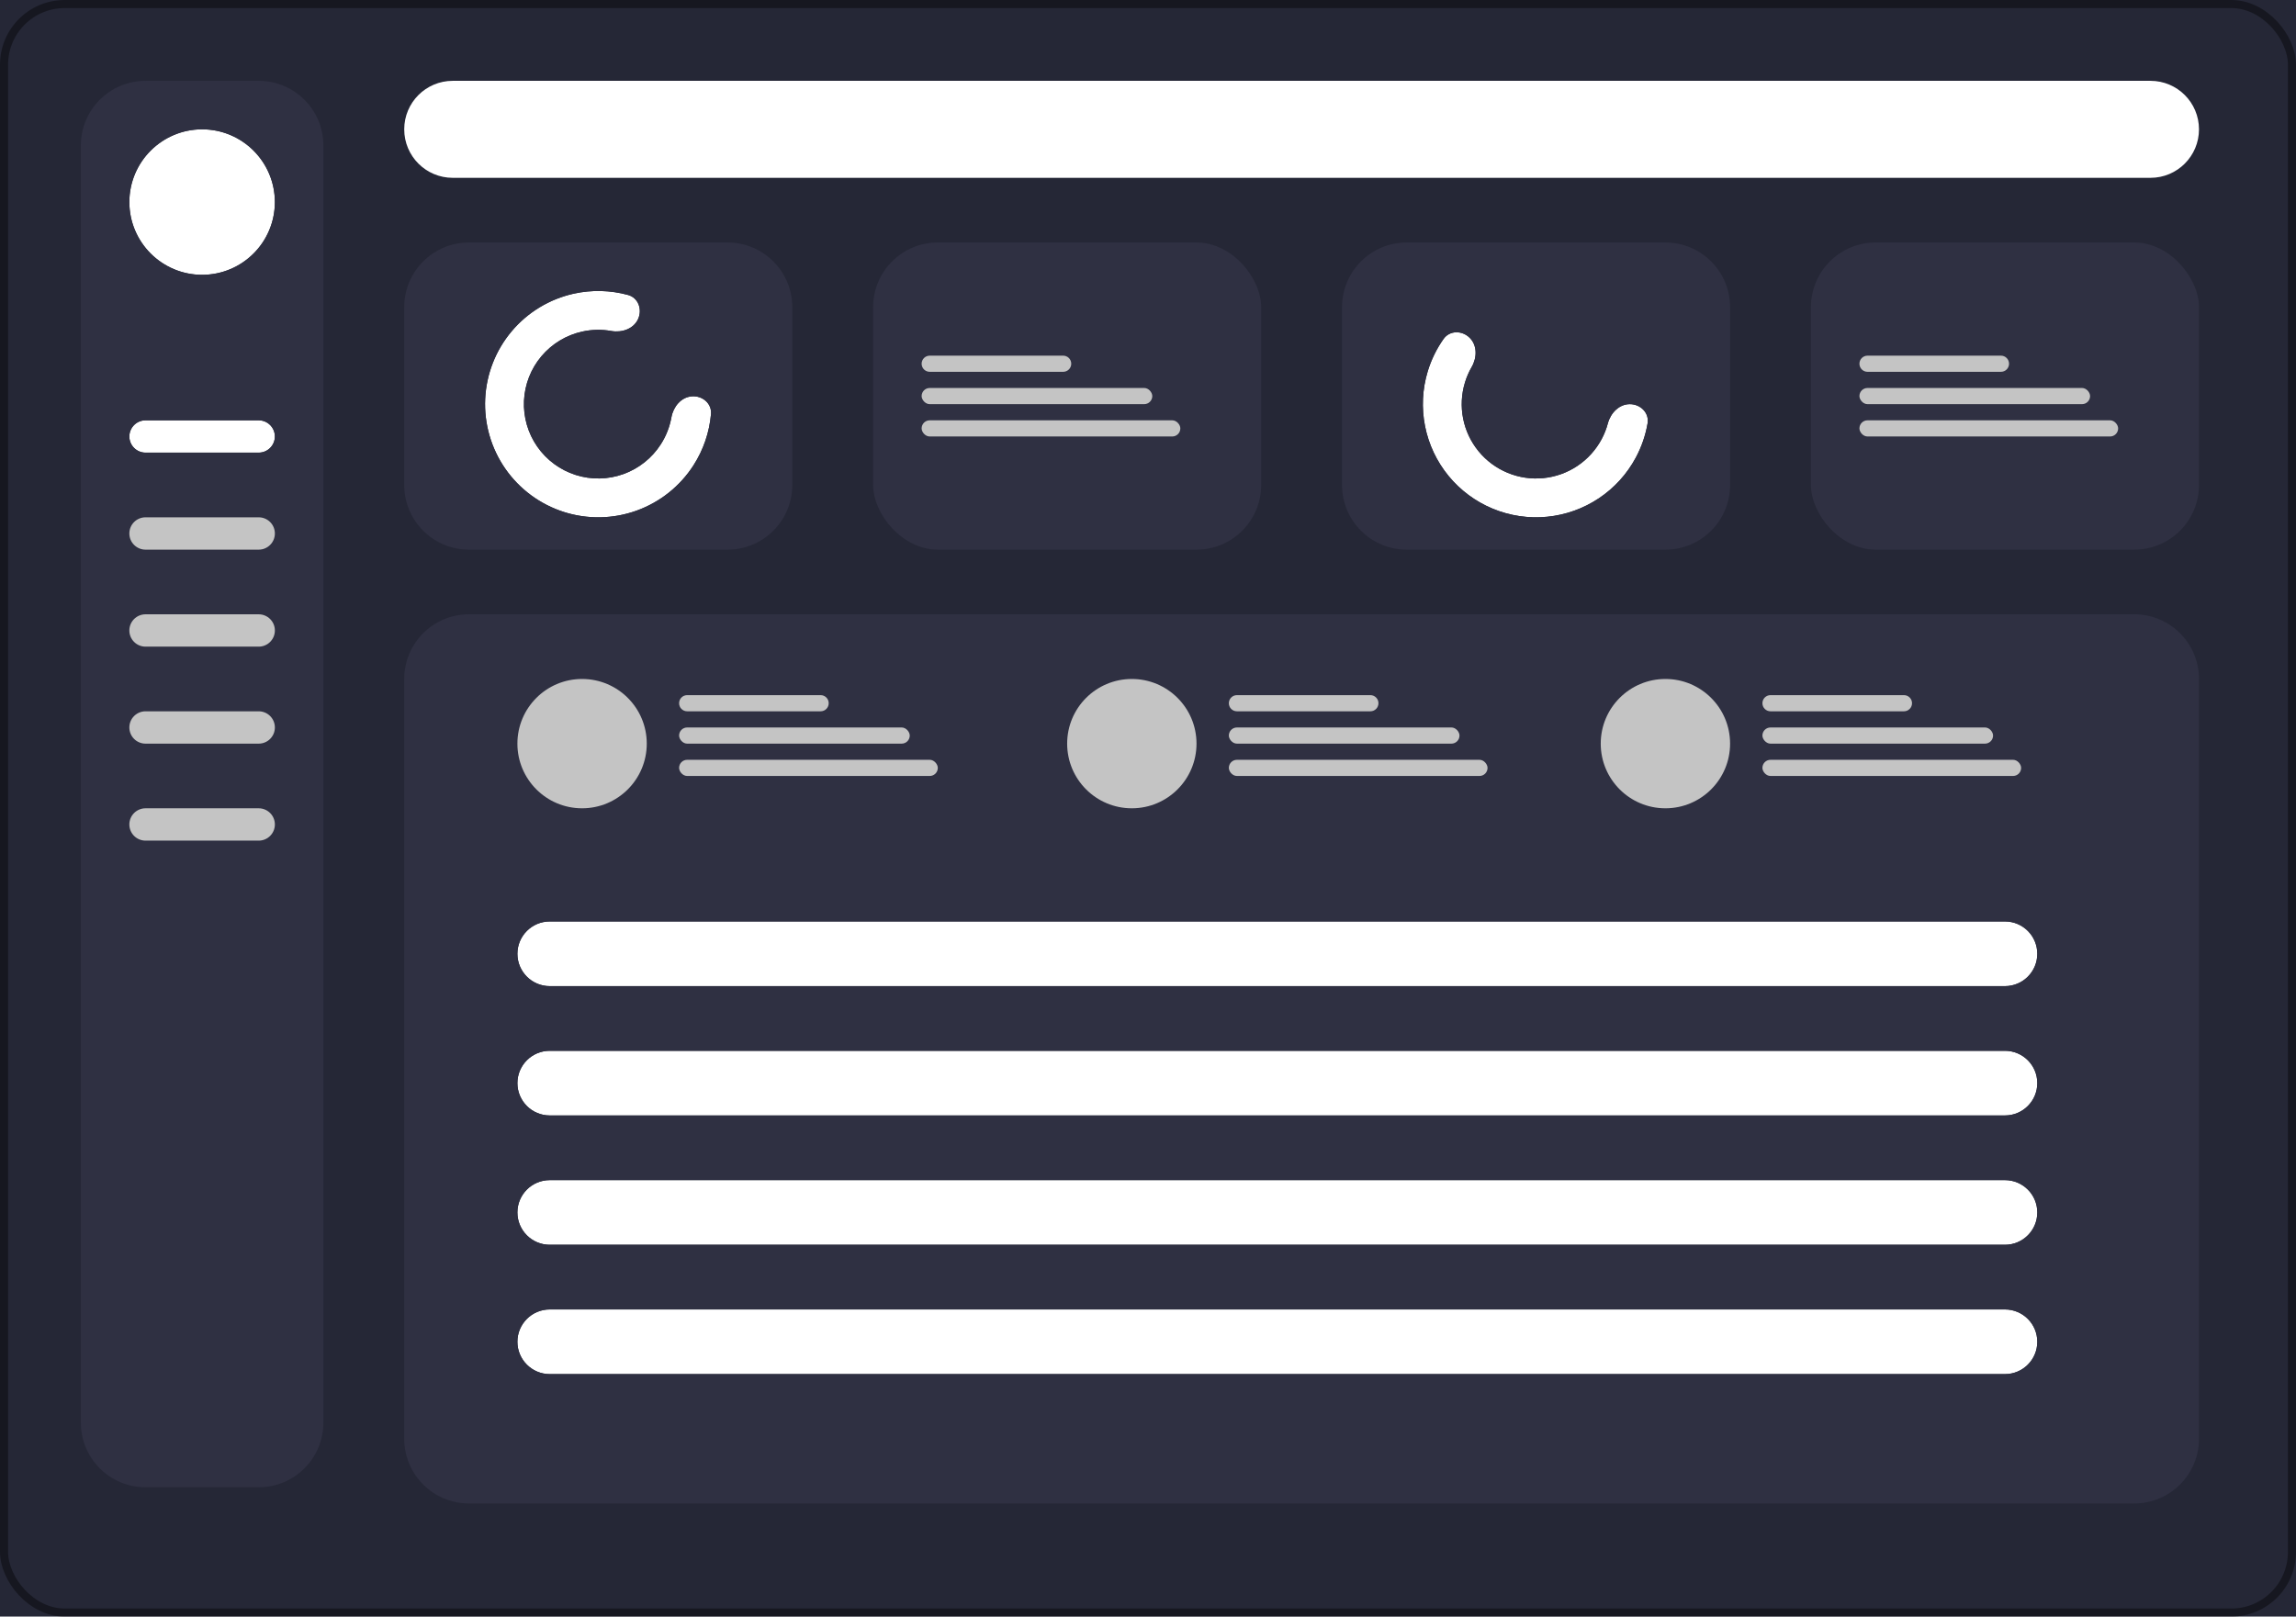 <svg width="142" height="100" viewBox="0 0 142 100" fill="none" xmlns="http://www.w3.org/2000/svg">
<path fill-rule="evenodd" clip-rule="evenodd" d="M142 0H0V100H142V0ZM28 5C26.343 5 25 6.343 25 8C25 9.657 26.343 11 28 11H133C134.657 11 136 9.657 136 8C136 6.343 134.657 5 133 5H28ZM17 12.5C17 14.985 14.985 17 12.5 17C10.015 17 8 14.985 8 12.5C8 10.015 10.015 8 12.5 8C14.985 8 17 10.015 17 12.5ZM9 26C8.448 26 8 26.448 8 27C8 27.552 8.448 28 9 28H16C16.552 28 17 27.552 17 27C17 26.448 16.552 26 16 26H9ZM39.458 19.748C39.739 19.147 39.481 18.421 38.841 18.246C37.755 17.95 36.607 17.919 35.496 18.163C33.992 18.494 32.639 19.312 31.647 20.49C30.654 21.667 30.078 23.14 30.007 24.678C29.937 26.217 30.375 27.736 31.255 29C32.135 30.264 33.407 31.202 34.875 31.67C36.342 32.137 37.923 32.108 39.372 31.586C40.821 31.064 42.058 30.079 42.89 28.783C43.505 27.826 43.873 26.739 43.973 25.618C44.031 24.957 43.44 24.463 42.779 24.518C42.117 24.573 41.642 25.161 41.525 25.814C41.418 26.405 41.197 26.973 40.868 27.484C40.322 28.335 39.51 28.983 38.558 29.325C37.606 29.668 36.568 29.688 35.604 29.38C34.641 29.073 33.805 28.457 33.227 27.627C32.649 26.797 32.361 25.799 32.407 24.789C32.454 23.778 32.833 22.811 33.484 22.038C34.136 21.264 35.025 20.727 36.013 20.51C36.606 20.379 37.216 20.369 37.807 20.474C38.46 20.59 39.177 20.349 39.458 19.748ZM89.278 20.968C89.66 20.426 90.431 20.431 90.9 20.9C91.369 21.369 91.352 22.125 91.02 22.699C90.844 23.003 90.703 23.327 90.601 23.666C90.381 24.389 90.344 25.155 90.491 25.897C90.638 26.638 90.967 27.332 91.446 27.916C91.926 28.501 92.542 28.958 93.241 29.247C93.939 29.537 94.698 29.649 95.451 29.575C96.203 29.501 96.925 29.243 97.554 28.823C98.183 28.402 98.698 27.834 99.055 27.167C99.221 26.855 99.351 26.527 99.441 26.188C99.613 25.547 100.135 25 100.799 25C101.462 25 102.01 25.542 101.897 26.195C101.77 26.928 101.527 27.639 101.173 28.3C100.631 29.315 99.846 30.181 98.889 30.82C97.932 31.46 96.832 31.854 95.686 31.966C94.54 32.079 93.385 31.908 92.321 31.467C91.258 31.027 90.319 30.331 89.589 29.441C88.859 28.551 88.359 27.495 88.135 26.366C87.91 25.237 87.967 24.07 88.301 22.968C88.519 22.251 88.849 21.576 89.278 20.968ZM32 59C32 57.895 32.895 57 34 57H124C125.105 57 126 57.895 126 59C126 60.105 125.105 61 124 61H34C32.895 61 32 60.105 32 59ZM34 65C32.895 65 32 65.895 32 67C32 68.105 32.895 69 34 69H124C125.105 69 126 68.105 126 67C126 65.895 125.105 65 124 65H34ZM32 75C32 73.895 32.895 73 34 73H124C125.105 73 126 73.895 126 75C126 76.105 125.105 77 124 77H34C32.895 77 32 76.105 32 75ZM34 81C32.895 81 32 81.895 32 83C32 84.105 32.895 85 34 85H124C125.105 85 126 84.105 126 83C126 81.895 125.105 81 124 81H34Z" fill="#252736"/>
<rect x="54" y="15" width="24" height="19" rx="4" fill="#2F3042"/>
<rect x="57" y="26" width="16" height="1" rx="0.5" fill="#C4C4C4"/>
<rect x="57" y="24" width="14.265" height="1" rx="0.5" fill="#C4C4C4"/>
<path d="M57 22.5C57 22.224 57.224 22 57.5 22H65.753C66.029 22 66.253 22.224 66.253 22.5V22.5C66.253 22.776 66.029 23 65.753 23H57.5C57.224 23 57 22.776 57 22.5V22.5Z" fill="#C4C4C4"/>
<rect x="112" y="15" width="24" height="19" rx="4" fill="#2F3042"/>
<rect x="115" y="26" width="16" height="1" rx="0.5" fill="#C4C4C4"/>
<rect x="115" y="24" width="14.265" height="1" rx="0.5" fill="#C4C4C4"/>
<path d="M115 22.5C115 22.224 115.224 22 115.5 22H123.753C124.029 22 124.253 22.224 124.253 22.5V22.5C124.253 22.776 124.029 23 123.753 23H115.5C115.224 23 115 22.776 115 22.5V22.5Z" fill="#C4C4C4"/>
<path fill-rule="evenodd" clip-rule="evenodd" d="M25 42C25 39.791 26.791 38 29 38H132C134.209 38 136 39.791 136 42V89C136 91.209 134.209 93 132 93H29C26.791 93 25 91.209 25 89V42ZM32 59C32 57.895 32.895 57 34 57H124C125.105 57 126 57.895 126 59C126 60.105 125.105 61 124 61H34C32.895 61 32 60.105 32 59ZM34 65C32.895 65 32 65.895 32 67C32 68.105 32.895 69 34 69H124C125.105 69 126 68.105 126 67C126 65.895 125.105 65 124 65H34ZM32 75C32 73.895 32.895 73 34 73H124C125.105 73 126 73.895 126 75C126 76.105 125.105 77 124 77H34C32.895 77 32 76.105 32 75ZM34 81C32.895 81 32 81.895 32 83C32 84.105 32.895 85 34 85H124C125.105 85 126 84.105 126 83C126 81.895 125.105 81 124 81H34Z" fill="#2F3042"/>
<path d="M8 21C8 20.448 8.448 20 9 20H16C16.552 20 17 20.448 17 21V21C17 21.552 16.552 22 16 22H9C8.448 22 8 21.552 8 21V21Z" fill="#C4C4C4"/>
<path fill-rule="evenodd" clip-rule="evenodd" d="M5 9C5 6.791 6.791 5 9 5H16C18.209 5 20 6.791 20 9V88C20 90.209 18.209 92 16 92H9C6.791 92 5 90.209 5 88V9ZM17 12.5C17 14.985 14.985 17 12.5 17C10.015 17 8 14.985 8 12.5C8 10.015 10.015 8 12.5 8C14.985 8 17 10.015 17 12.5ZM9 26C8.448 26 8 26.448 8 27C8 27.552 8.448 28 9 28H16C16.552 28 17 27.552 17 27C17 26.448 16.552 26 16 26H9Z" fill="#2F3042"/>
<path d="M8 33C8 32.448 8.448 32 9 32H16C16.552 32 17 32.448 17 33V33C17 33.552 16.552 34 16 34H9C8.448 34 8 33.552 8 33V33Z" fill="#C4C4C4"/>
<path d="M8 39C8 38.448 8.448 38 9 38H16C16.552 38 17 38.448 17 39V39C17 39.552 16.552 40 16 40H9C8.448 40 8 39.552 8 39V39Z" fill="#C4C4C4"/>
<path d="M8 45C8 44.448 8.448 44 9 44H16C16.552 44 17 44.448 17 45V45C17 45.552 16.552 46 16 46H9C8.448 46 8 45.552 8 45V45Z" fill="#C4C4C4"/>
<path d="M8 51C8 50.448 8.448 50 9 50H16C16.552 50 17 50.448 17 51V51C17 51.552 16.552 52 16 52H9C8.448 52 8 51.552 8 51V51Z" fill="#C4C4C4"/>
<circle cx="36" cy="46" r="4" fill="#C4C4C4"/>
<rect x="42" y="47" width="16" height="1" rx="0.5" fill="#C4C4C4"/>
<rect x="42" y="45" width="14.265" height="1" rx="0.5" fill="#C4C4C4"/>
<path d="M42 43.5C42 43.224 42.224 43 42.5 43H50.753C51.029 43 51.253 43.224 51.253 43.5V43.5C51.253 43.776 51.029 44 50.753 44H42.5C42.224 44 42 43.776 42 43.5V43.5Z" fill="#C4C4C4"/>
<circle cx="103" cy="46" r="4" fill="#C4C4C4"/>
<rect x="109" y="47" width="16" height="1" rx="0.5" fill="#C4C4C4"/>
<rect x="109" y="45" width="14.265" height="1" rx="0.5" fill="#C4C4C4"/>
<path d="M109 43.5C109 43.224 109.224 43 109.5 43H117.753C118.029 43 118.253 43.224 118.253 43.5V43.5C118.253 43.776 118.029 44 117.753 44H109.5C109.224 44 109 43.776 109 43.5V43.5Z" fill="#C4C4C4"/>
<circle cx="70" cy="46" r="4" fill="#C4C4C4"/>
<rect x="76" y="47" width="16" height="1" rx="0.5" fill="#C4C4C4"/>
<rect x="76" y="45" width="14.265" height="1" rx="0.5" fill="#C4C4C4"/>
<path d="M76 43.5C76 43.224 76.224 43 76.5 43H84.753C85.029 43 85.253 43.224 85.253 43.5V43.5C85.253 43.776 85.029 44 84.753 44H76.5C76.224 44 76 43.776 76 43.5V43.5Z" fill="#C4C4C4"/>
<path fill-rule="evenodd" clip-rule="evenodd" d="M29 15C26.791 15 25 16.791 25 19V30C25 32.209 26.791 34 29 34H45C47.209 34 49 32.209 49 30V19C49 16.791 47.209 15 45 15H29ZM38.841 18.246C39.481 18.421 39.739 19.147 39.458 19.748C39.177 20.349 38.46 20.59 37.807 20.474C37.216 20.369 36.606 20.379 36.013 20.51C35.025 20.727 34.136 21.264 33.484 22.038C32.832 22.811 32.454 23.778 32.407 24.789C32.361 25.799 32.649 26.797 33.227 27.627C33.805 28.457 34.641 29.073 35.604 29.38C36.568 29.688 37.606 29.668 38.558 29.325C39.51 28.983 40.322 28.335 40.868 27.484C41.197 26.973 41.418 26.405 41.525 25.814C41.642 25.161 42.117 24.573 42.779 24.518C43.44 24.463 44.031 24.957 43.973 25.618C43.873 26.739 43.505 27.826 42.89 28.783C42.058 30.079 40.821 31.064 39.372 31.586C37.923 32.108 36.342 32.137 34.875 31.67C33.407 31.202 32.135 30.264 31.255 29C30.375 27.736 29.937 26.217 30.007 24.678C30.078 23.14 30.654 21.667 31.647 20.49C32.639 19.312 33.992 18.494 35.496 18.163C36.607 17.919 37.755 17.95 38.841 18.246Z" fill="#2F3042"/>
<path fill-rule="evenodd" clip-rule="evenodd" d="M87 15C84.791 15 83 16.791 83 19V30C83 32.209 84.791 34 87 34H103C105.209 34 107 32.209 107 30V19C107 16.791 105.209 15 103 15H87ZM89.278 20.968C89.66 20.426 90.431 20.431 90.9 20.9C91.369 21.369 91.352 22.125 91.02 22.699C90.844 23.003 90.703 23.327 90.601 23.666C90.381 24.389 90.344 25.155 90.491 25.897C90.638 26.638 90.967 27.332 91.446 27.916C91.926 28.501 92.542 28.958 93.241 29.247C93.939 29.537 94.698 29.649 95.451 29.575C96.203 29.501 96.925 29.243 97.554 28.823C98.183 28.402 98.698 27.834 99.055 27.167C99.221 26.855 99.351 26.527 99.441 26.188C99.613 25.547 100.135 25 100.799 25C101.462 25 102.01 25.542 101.897 26.195C101.77 26.928 101.527 27.639 101.173 28.3C100.631 29.315 99.846 30.181 98.889 30.82C97.932 31.46 96.832 31.854 95.686 31.966C94.54 32.079 93.385 31.908 92.321 31.467C91.258 31.027 90.319 30.331 89.589 29.441C88.859 28.551 88.359 27.495 88.135 26.366C87.91 25.237 87.967 24.07 88.301 22.968C88.519 22.251 88.849 21.576 89.278 20.968Z" fill="#2F3042"/>
<rect x="0.25" y="0.25" width="141.5" height="99.5" rx="3.75" stroke="black" stroke-opacity="0.4" stroke-width="0.5"/>
</svg>
